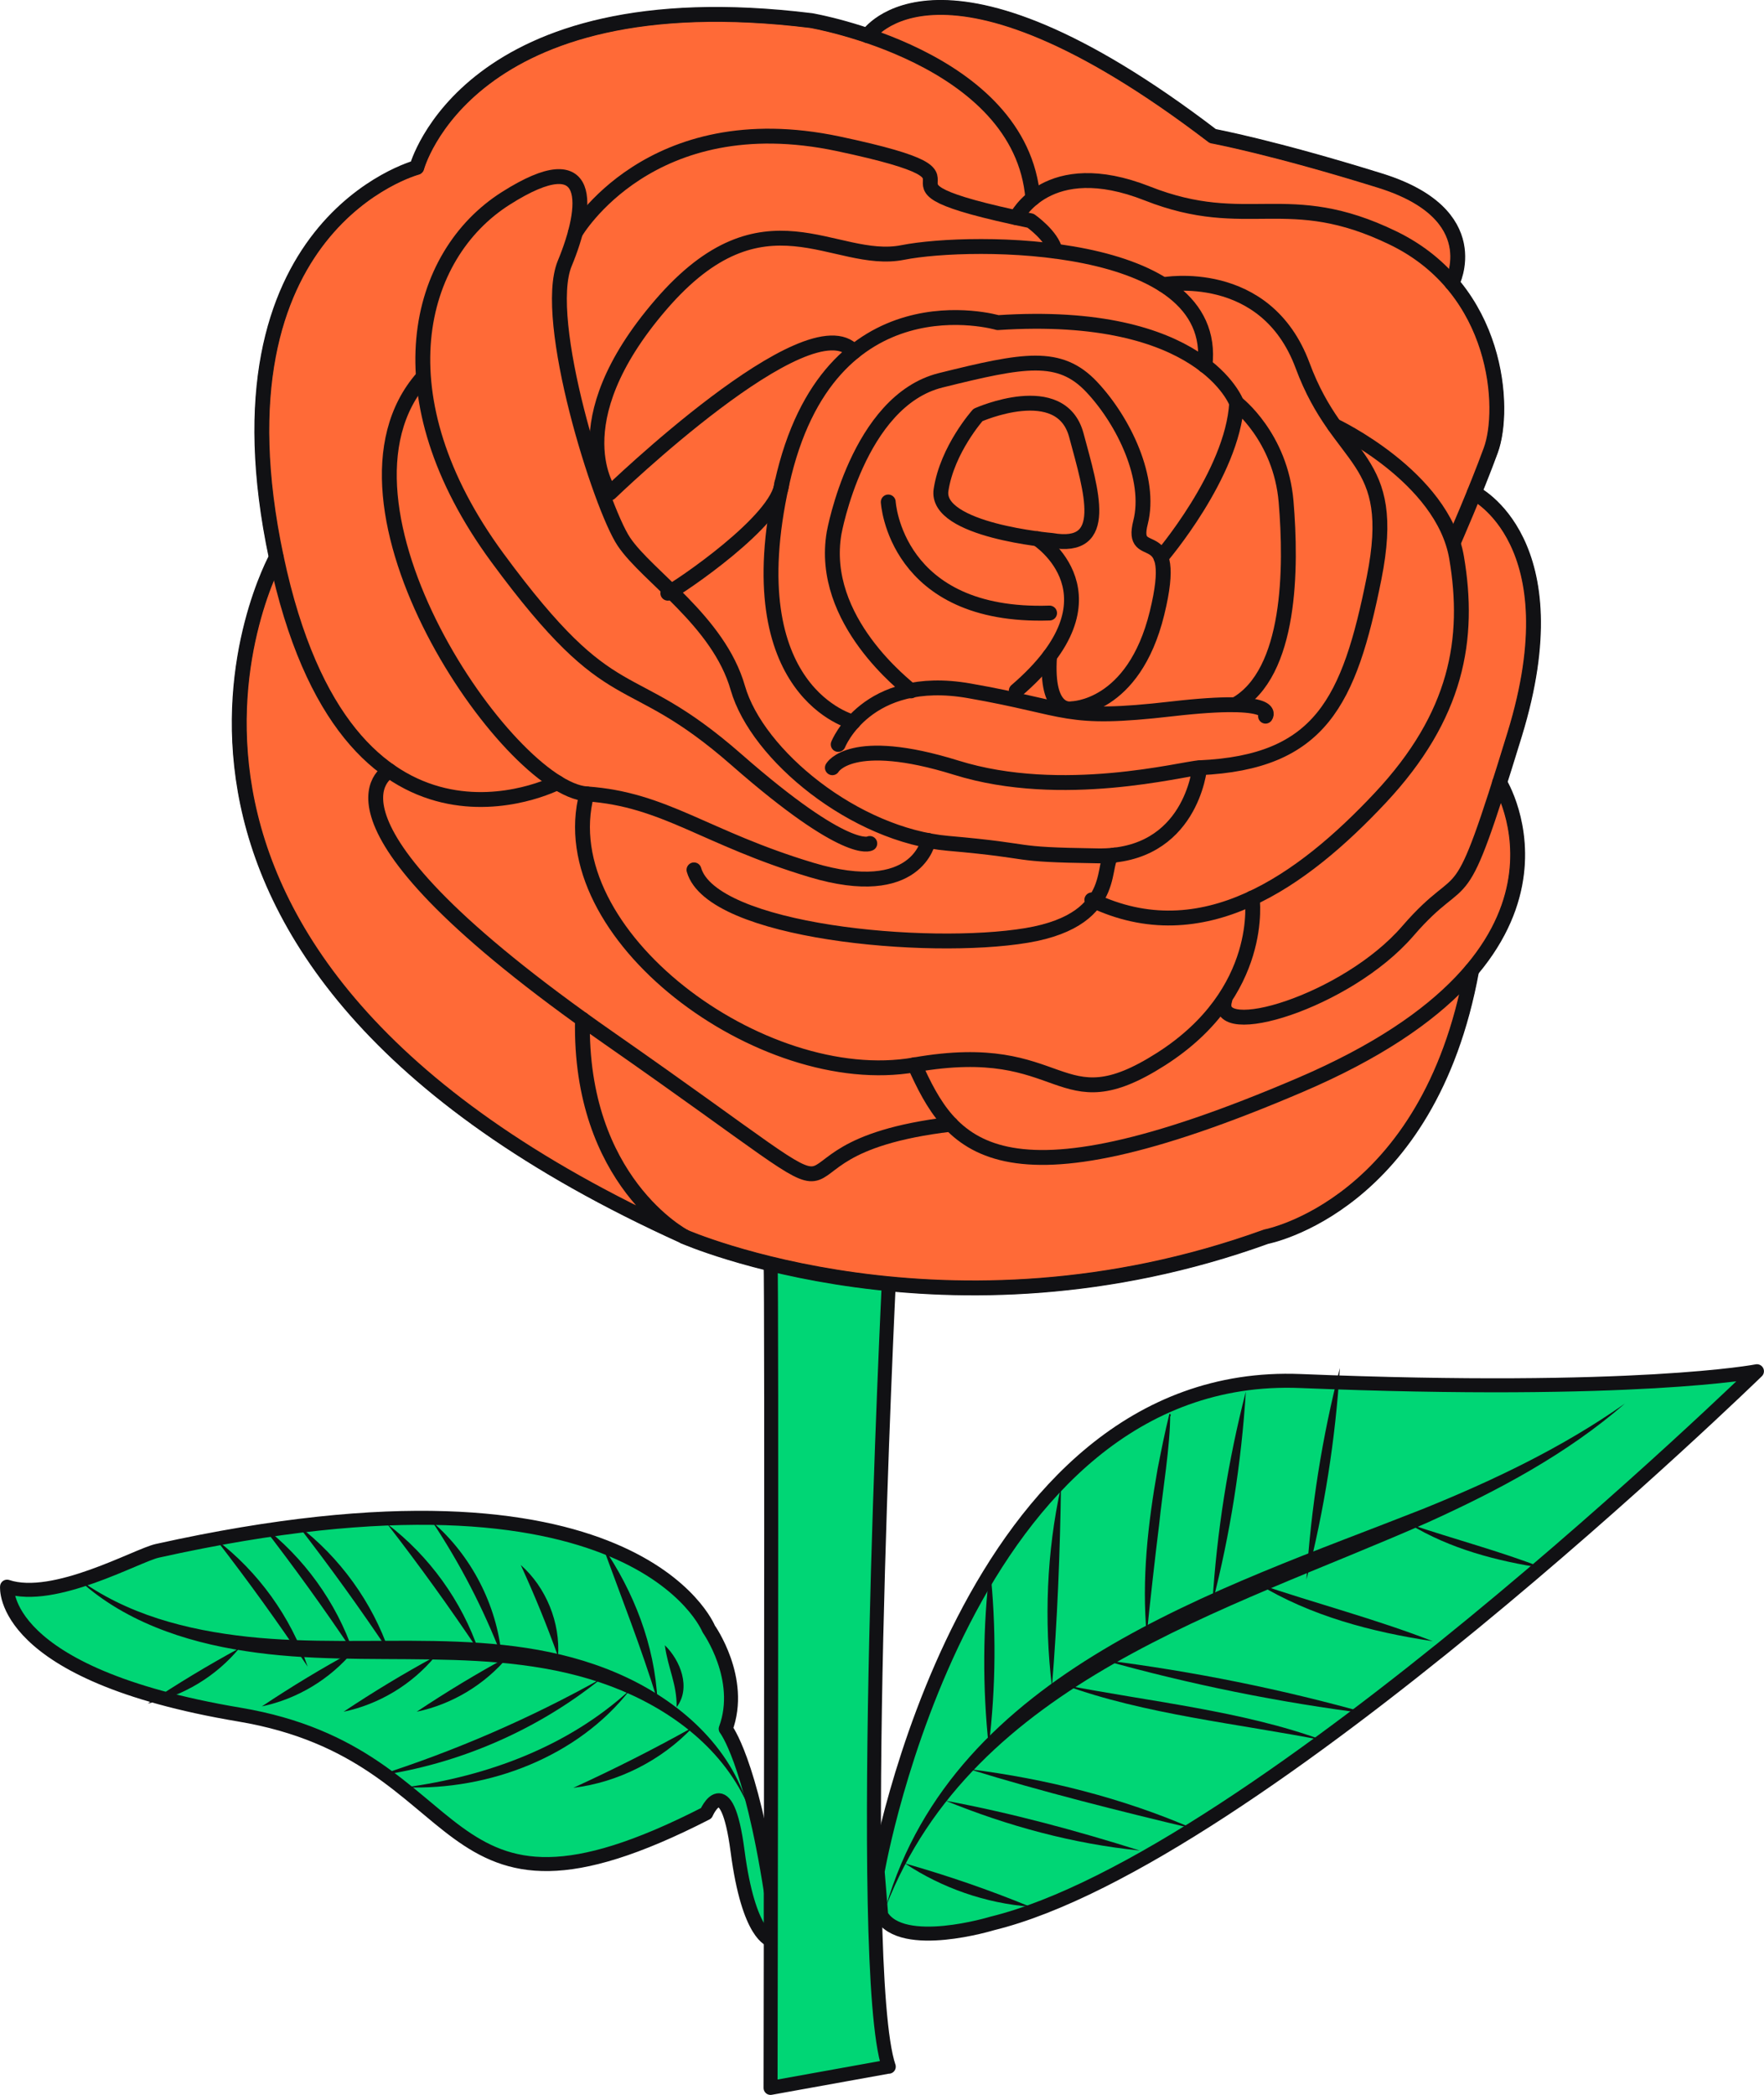 <?xml version="1.0" encoding="UTF-8"?>
<svg id="_오른쪽_위" data-name="오른쪽_위" xmlns="http://www.w3.org/2000/svg" version="1.1" viewBox="0 0 142.37 169.02">
  <defs>
    <style>
      .cls-1 {
        fill: #00d675;
      }

      .cls-1, .cls-2, .cls-3 {
        stroke: #111114;
        stroke-linecap: round;
        stroke-linejoin: round;
      }

      .cls-1, .cls-3 {
        stroke-width: 1.13px;
      }

      .cls-2 {
        fill: none;
        stroke-width: 1.2px;
      }

      .cls-3 {
        fill: #ff6a37;
      }

      .cls-4 {
        fill: #111114;
        stroke-width: 0px;
      }
    </style>
  </defs>
  <path class="cls-1" d="M70.84,150.95s7.05-40.63,34.12-39.53c27.08,1.1,36.84-.79,36.84-.79,0,0-40.46,39.36-61.72,44.55,0,0-7.29,2.23-8.96-.66l-.29-3.58Z"/>
  <path class="cls-1" d="M62.23,156.52s-1.8-.29-2.7-7.16c-.9-6.87-2.53-3.07-2.53-3.07-22.61,11.58-18.27-4.7-37.69-7.96C-.12,135.07.57,128.01.57,128.01c3.8,1.27,10.49-2.53,12.12-2.89,38.61-8.58,44.51,6.3,44.51,6.3,0,0,2.86,4.02,1.37,8.06,0,0,1.99,2.46,3.66,13.22v3.81Z"/>
  <path class="cls-4" d="M71.5,153.83c5.57-19.04,26.77-25.55,43.29-32.07,5.72-2.31,11.29-4.96,16.35-8.52-4.69,4.08-10.26,7.03-15.89,9.58-16.27,7.19-36.68,12.84-43.75,31.01h0Z"/>
  <path class="cls-4" d="M60.25,145.41c-2.09-4.54-6.34-7.62-10.91-9.35-9.41-3.54-19.68-1.32-29.51-2.85-4.95-.74-10.01-2.46-13.68-5.95,4.04,3.01,8.97,4.26,13.84,4.79,9.85,1.07,20.33-1.13,29.8,2.93,4.62,1.98,8.89,5.53,10.47,10.43h0Z"/>
  <path class="cls-4" d="M79.8,140.91c-.51-4.82-.49-9.64.1-14.45.52,4.82.48,9.64-.1,14.45h0Z"/>
  <path class="cls-4" d="M85.85,135.93c6.81,1.34,14.41,2.08,20.94,4.48-6.81-1.34-14.41-2.09-20.94-4.48h0Z"/>
  <path class="cls-4" d="M92.55,131.91c-.42-4.48.1-9,.88-13.41.29-1.47.58-2.93.94-4.39l.13.02-.2.62.07-.65s.04-.06.07-.06c.03,2.54-.63,6.36-.89,8.98-.28,2.21-.78,6.66-1,8.88h0Z"/>
  <path class="cls-4" d="M101.5,127.77c4.73,1.61,9.47,2.83,14.13,4.64-4.92-.74-9.85-2.03-14.13-4.64h0Z"/>
  <path class="cls-4" d="M113.75,122.96c3.63,1.23,7.27,2.17,10.84,3.56-3.77-.57-7.56-1.56-10.84-3.56h0Z"/>
  <path class="cls-4" d="M97.85,129.34c.36-5.76,1.26-11.48,2.7-17.07-.36,5.76-1.26,11.48-2.7,17.07h0Z"/>
  <path class="cls-4" d="M105.44,127.44c.36-5.76,1.26-11.48,2.7-17.07-.36,5.76-1.26,11.48-2.7,17.07h0Z"/>
  <path class="cls-4" d="M88.99,133.92c7.27.91,14.47,2.36,21.53,4.35-7.27-.91-14.47-2.37-21.53-4.35h0Z"/>
  <path class="cls-4" d="M84.9,136.09c-.64-5.37-.43-10.86.73-16.15-.07,5.23-.3,10.94-.73,16.15h0Z"/>
  <path class="cls-4" d="M76.32,145.28c5.31.99,10.52,2.4,15.67,4.02-5.38-.54-10.66-1.98-15.67-4.02h0Z"/>
  <path class="cls-4" d="M73.04,150.34c3.47.99,6.76,2.12,10.1,3.49-3.59-.28-7.1-1.5-10.1-3.49h0Z"/>
  <path class="cls-4" d="M78.2,142.73c6.22.78,12.37,2.32,18.12,4.81-5.99-1.43-12.24-2.99-18.12-4.81h0Z"/>
  <path class="cls-4" d="M53.06,137.18c-1.31-4.26-2.89-8.25-4.42-12.43,2.51,3.65,4.2,7.98,4.42,12.43h0Z"/>
  <path class="cls-4" d="M48.51,135.44c-5.16,4.15-11.49,6.9-18.05,7.83,6.28-2.01,12.3-4.62,18.05-7.83h0Z"/>
  <path class="cls-4" d="M38.64,133.2c-2.38-3.55-4.78-6.88-7.39-10.25,3.39,2.58,6.02,6.22,7.39,10.25h0Z"/>
  <path class="cls-4" d="M31.43,133.31c-2.38-3.55-4.78-6.88-7.39-10.25,3.39,2.58,6.02,6.22,7.39,10.25h0Z"/>
  <path class="cls-4" d="M28.52,133.31c-2.38-3.55-4.78-6.88-7.39-10.25,3.39,2.58,6.02,6.22,7.39,10.25h0Z"/>
  <path class="cls-4" d="M24.83,134.46c-2.38-3.55-4.78-6.88-7.39-10.25,3.39,2.58,6.02,6.22,7.39,10.25h0Z"/>
  <path class="cls-4" d="M40.48,133.57c-1.5-3.85-3.3-7.33-5.57-10.77,3.12,2.69,5.18,6.68,5.57,10.77h0Z"/>
  <path class="cls-4" d="M50.85,136.33c-4.21,5.41-11.38,8.12-18.13,7.87,6.63-.89,13.15-3.3,18.13-7.87h0Z"/>
  <path class="cls-4" d="M45.04,133.64c-.93-2.59-1.87-4.88-3.01-7.38,2.05,1.81,3.2,4.66,3.01,7.38h0Z"/>
  <path class="cls-4" d="M55.91,139.36c-2.51,2.66-6.01,4.44-9.64,4.88,3.34-1.53,6.43-3.09,9.64-4.88h0Z"/>
  <path class="cls-4" d="M54.61,137.73c.03-1.87-.71-3.16-.95-4.99,1.26,1.22,2.13,3.44.95,4.99h0Z"/>
  <path class="cls-4" d="M41.02,133.64c-1.87,2.26-4.52,3.86-7.39,4.46,2.45-1.63,4.8-3.05,7.39-4.46h0Z"/>
  <path class="cls-4" d="M35.12,133.64c-1.87,2.26-4.52,3.86-7.39,4.46,2.45-1.63,4.8-3.05,7.39-4.46h0Z"/>
  <path class="cls-4" d="M28.52,133.21c-1.87,2.26-4.52,3.86-7.39,4.46,2.45-1.63,4.8-3.05,7.39-4.46h0Z"/>
  <path class="cls-4" d="M19.31,132.98c-1.87,2.26-4.52,3.86-7.39,4.46,2.45-1.63,4.8-3.05,7.39-4.46h0Z"/>
  <path class="cls-1" d="M71.73,166.74c-2.69-7.99,0-63.18,0-63.18l-9.54-1.61c.12.94,0,66.5,0,66.5l9.54-1.72Z"/>
  <g>
    <path class="cls-3" d="M55.22,99.77s21.24,9.31,46.98,0c0,0,13.11-2.46,16.58-21.5h0c6.72-7.96,2.25-15.12,2.25-15.12.36-1.13.76-2.42,1.22-3.91,4.78-15.58-3.26-19.47-3.26-19.47h0c.45-1.11.93-2.31,1.34-3.44.94-2.56.81-8.84-3.16-13.49h.02s2.9-5.56-5.81-8.27c-8.71-2.71-13.5-3.59-13.5-3.59-22.1-16.88-27.85-8.1-27.85-8.1h0c-2.61-.88-4.56-1.21-4.56-1.21-27.77-3.43-31.83,11.85-31.83,11.85,0,0-17.05,4.54-11.34,31.47,0,0-17.68,31.9,32.92,54.78"/>
    <path class="cls-2" d="M84.88,43.6s-9.43-.79-8.93-4.07,2.98-6.05,2.98-6.05c0,0,6.7-2.99,7.94,1.63,1.24,4.61,2.75,9.32-1.99,8.49Z"/>
    <path class="cls-2" d="M71.69,40.5s.54,9.37,13.02,8.96"/>
    <path class="cls-2" d="M83.71,43.46s7.24,4.62-1.69,12.27"/>
    <path class="cls-2" d="M73.53,55.74c-.33-.33-7.43-5.66-6.21-12.75,0,0,1.91-10.65,8.61-12.31s9.59-2.22,12.19.55,4.82,7.42,3.93,10.92,3.22-.39,1.33,7.32c-1.89,7.71-6.9,7.71-6.9,7.71,0,0-2.11.5-1.77-4.24"/>
    <path class="cls-2" d="M67.65,60.06s2.28-5.77,10.55-4.33,7.63,2.47,16.4,1.46,7.54.59,7.54.59"/>
    <path class="cls-2" d="M93.7,44.98s5.78-6.72,6.11-12.46c0,0,3.55,2.71,3.99,7.97s.43,13.83-4.11,16.37"/>
    <path class="cls-2" d="M99.81,32.53s-2.74-7.59-19.28-6.5c0,0-13.65-4.01-17.42,12.96-3.77,16.97,5.75,19.27,5.75,19.27"/>
    <path class="cls-2" d="M53.9,47.86c.89-.44,8.98-5.88,9.2-8.87"/>
    <path class="cls-2" d="M68.92,28.38c-3.58-4.17-19.68,11.39-19.68,11.39,0,0-4.21-5.55,4.1-15.19,8.32-9.65,13.97-3.11,19.52-4.21s25.61-1.15,24.39,9.13"/>
    <path class="cls-2" d="M93.88,22.97s8.26-1.53,11.25,6.52c2.99,8.06,7.76,7.17,5.77,17.15-2,9.98-4.33,14.86-14.08,15.3-1.34.06-11.09,2.66-19.63,0s-10.01,0-10.01,0"/>
    <path class="cls-2" d="M96.82,61.95s-.67,7.21-8.21,7.1-4.55-.35-12.09-1.01c-7.54-.66-15.41-7.11-16.97-12.53-1.55-5.42-7.32-9-9.2-11.81-1.89-2.82-6.65-17.9-4.77-22.45,1.89-4.55,2.44-9.82-4.77-5.24-7.21,4.58-10.2,16.01-.67,28.98,9.54,12.97,10.31,8.43,19.3,16.3,8.98,7.87,10.76,6.76,10.76,6.76"/>
    <path class="cls-2" d="M46.44,18.77s6.02-10.38,21.21-7.17c15.19,3.22-.55,2.88,15.53,6.21,0,0,1.74,1.22,1.98,2.44"/>
    <path class="cls-2" d="M82.02,17.56s2.49-5.14,10.58-1.95c8.1,3.19,11.31-.55,19.85,3.6s9.09,13.79,7.87,17.12c-1.22,3.33-2.99,7.36-2.99,7.36"/>
    <path class="cls-2" d="M107.7,34.34s8.75,4.11,9.86,10.65.06,12.75-6.18,19.4c-6.24,6.65-14.33,12.5-23.26,8.21"/>
    <path class="cls-2" d="M89.95,68.98c-1.34.06.88,5.16-7.1,6.49-7.98,1.33-25.4-.27-26.84-5.29"/>
    <path class="cls-2" d="M74.93,67.81s-.88,4.95-9.46,2.37-11.79-5.69-18.12-6.13-22.24-23.4-13.23-33.6"/>
    <path class="cls-2" d="M118.99,39.77s8.04,3.89,3.26,19.47c-4.78,15.58-3.7,10.18-8.64,15.89-4.94,5.71-15.8,8.95-14.76,5.55"/>
    <path class="cls-2" d="M101.06,72.45s1.11,7.6-7.36,13c-8.47,5.4-7.54-1.71-19.88.46-12.34,2.16-29.47-10.56-26.46-21.86"/>
    <path class="cls-2" d="M44.98,63.14s-16.97,8.77-22.68-18.16c-5.71-26.93,11.34-31.47,11.34-31.47,0,0,4.06-15.27,31.83-11.85,0,0,16.94,2.88,17.89,14.34"/>
    <path class="cls-2" d="M70.03,2.88s5.75-8.78,27.85,8.1c0,0,4.79.88,13.5,3.59,8.71,2.71,5.81,8.28,5.81,8.28"/>
    <path class="cls-2" d="M121.03,63.14s8.62,13.81-16.06,24.38-28.23,4.86-31.16-1.62"/>
    <path class="cls-2" d="M31.43,62.19s-7.74,3.82,17.71,21.56c25.45,17.74,9.42,9.11,27.61,6.95"/>
    <path class="cls-2" d="M22.3,44.98s-17.68,31.9,32.92,54.78c0,0-8.48-4.43-8.21-17.52"/>
    <path class="cls-2" d="M55.22,99.77s21.24,9.31,46.98,0c0,0,13.11-2.46,16.58-21.5"/>
  </g>
</svg>